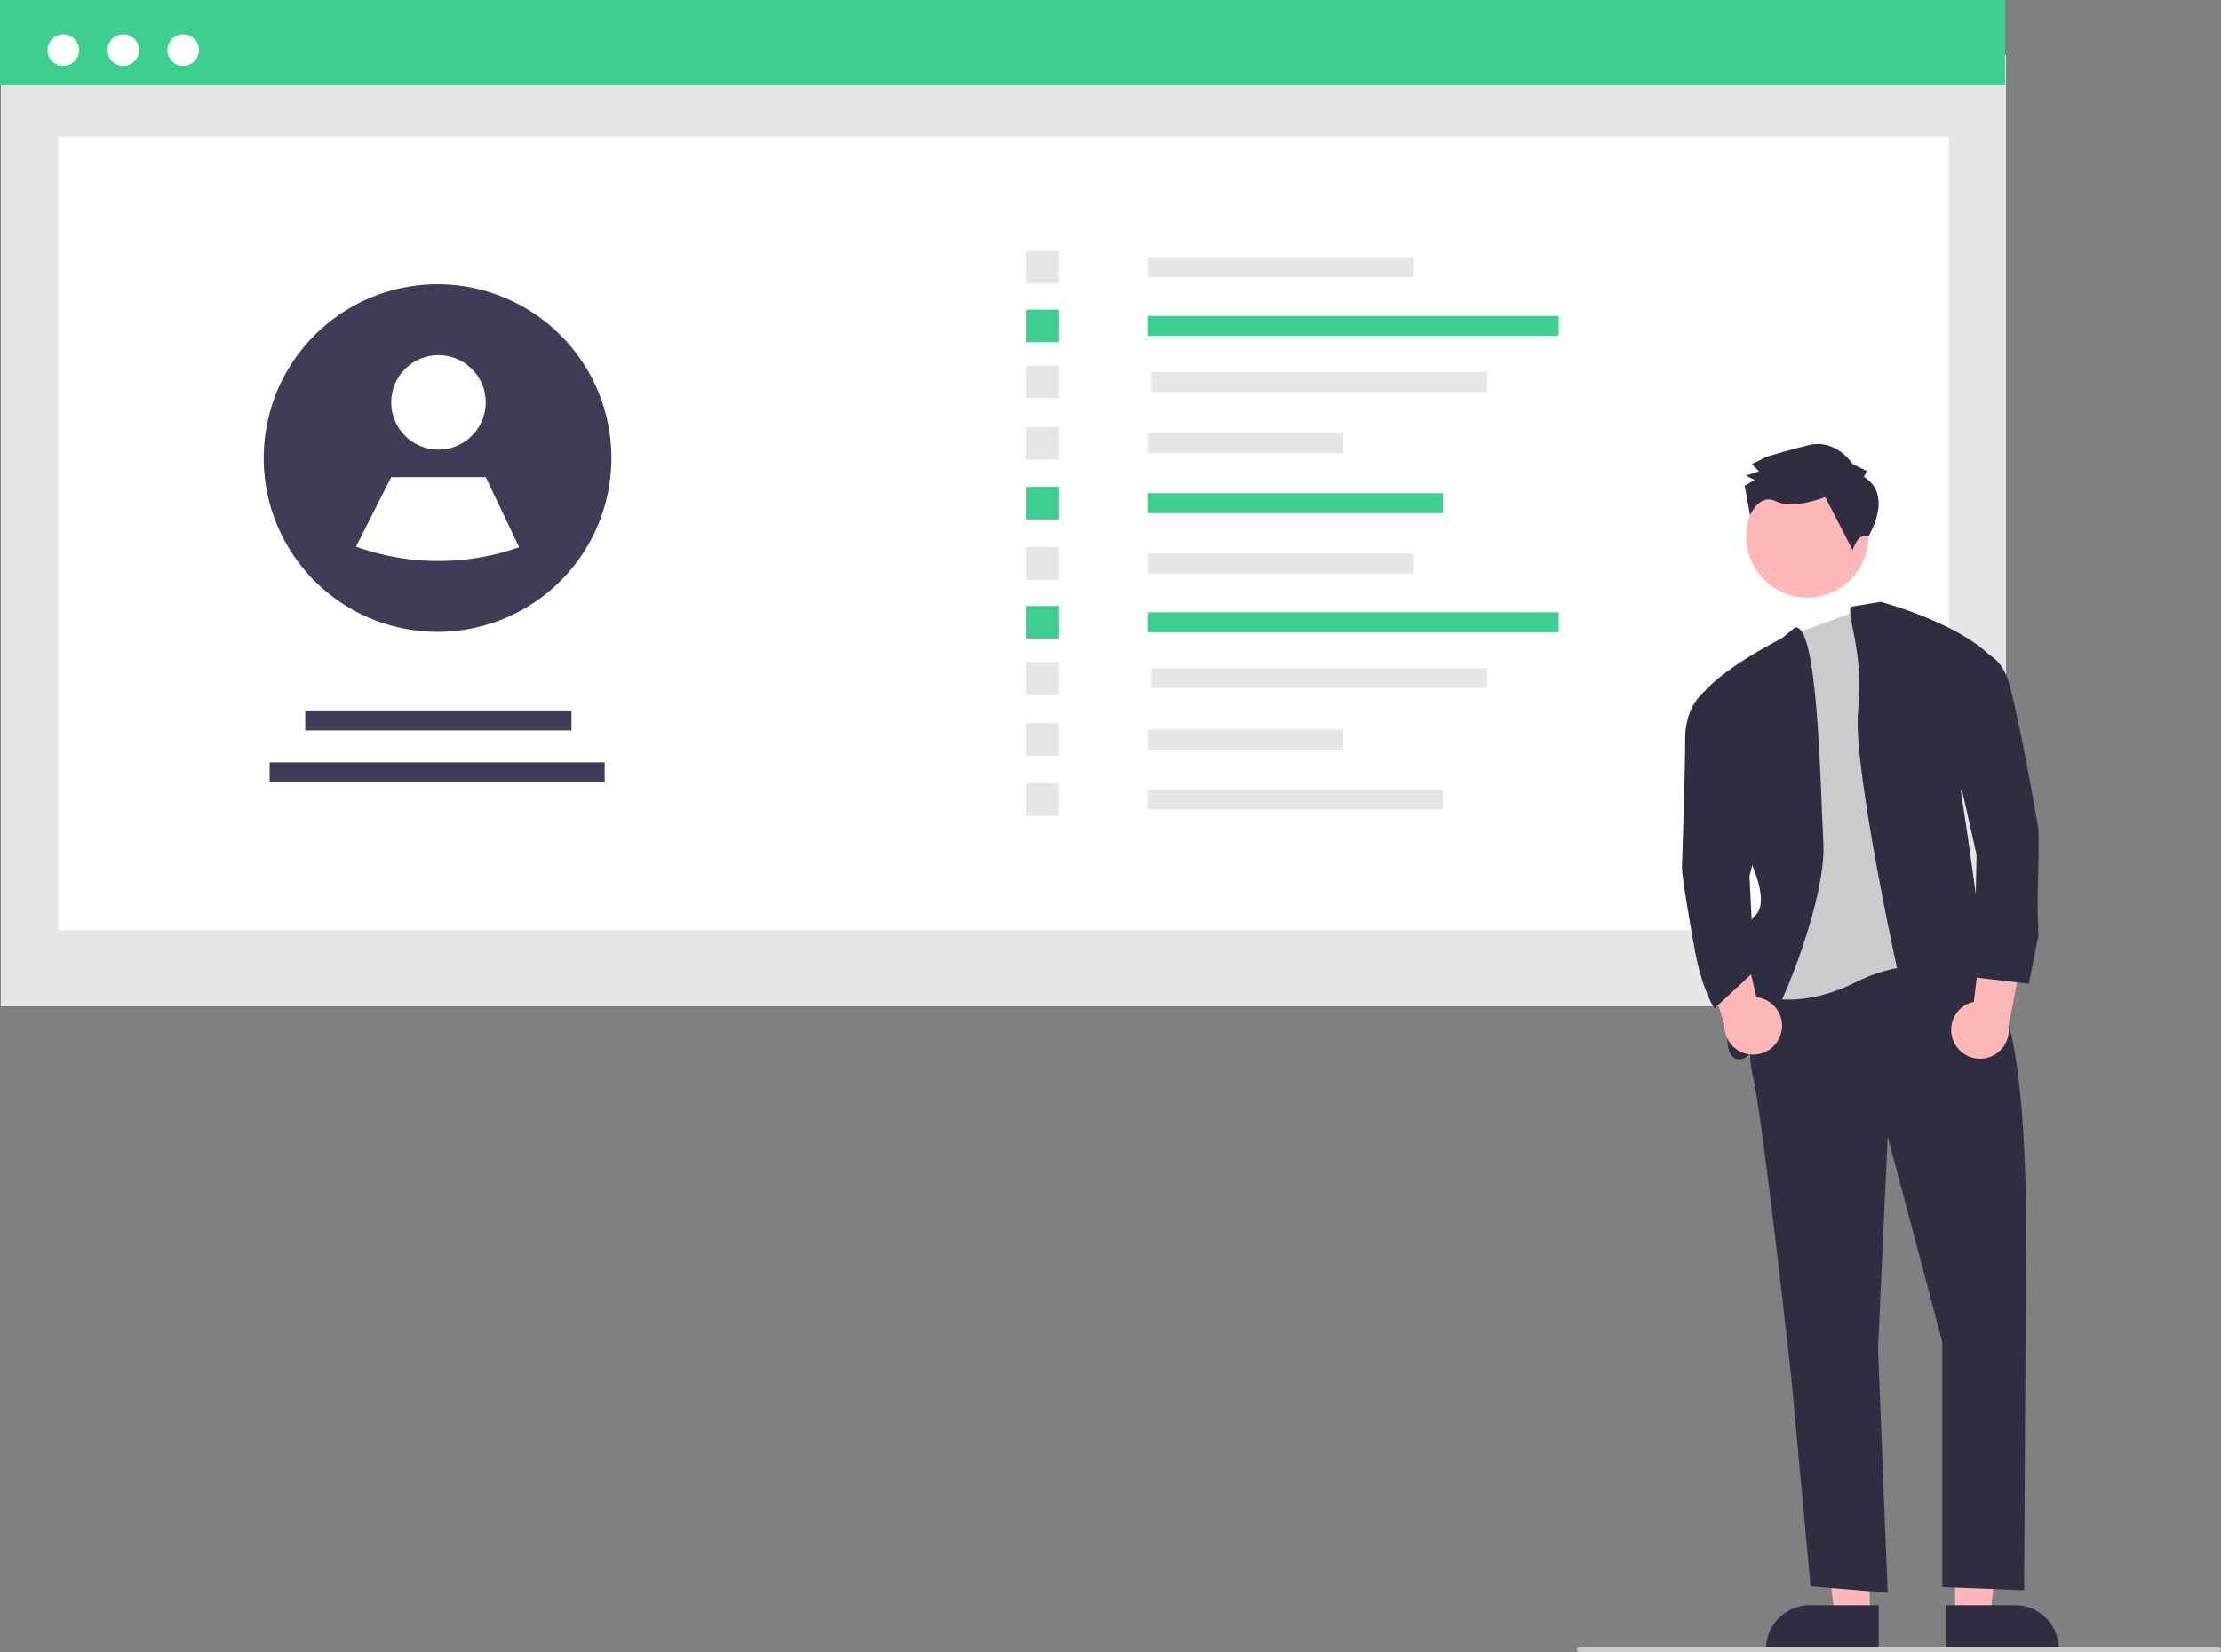 <svg xmlns="http://www.w3.org/2000/svg" data-name="Layer 1" width="779.32" height="579.944" viewBox="0 0 779.32 579.944" xmlns:xlink="http://www.w3.org/1999/xlink">
   <rect x="0" y="0" width="779.32" height="579.944" fill="#808080" stroke="none"/>
   <rect id="ab2e16f2-9798-47da-b25d-769524f3c86f" data-name="Rectangle 62" x="0.3" y="19.289" width="703.576" height="333.859" fill="#e6e6e6"/>
   <rect id="bf81c03f-68cf-4889-8697-1102f95f97bb" data-name="Rectangle 75" x="20.419" y="47.918" width="663.339" height="278.549" fill="#fff"/>
   <rect id="f065dccc-d150-492a-a09f-a7f3f89523f0" data-name="Rectangle 80" width="703.576" height="29.89" fill="#3ecf8e"/>
   <circle id="bdbbf39c-df25-4682-8b85-5a6af4a1bd14" data-name="Ellipse 90" cx="22.212" cy="17.576" r="5.54" fill="#fff"/>
   <circle id="abcd4292-0b1f-4102-9b5e-e8bbd87baabc" data-name="Ellipse 91" cx="43.24" cy="17.576" r="5.54" fill="#fff"/>
   <circle id="a3fb731e-8b3d-41ca-96f2-91600dc0b434" data-name="Ellipse 92" cx="64.269" cy="17.576" r="5.54" fill="#fff"/>
   <rect x="402.655" y="90.268" width="93.423" height="7.022" fill="#e6e6e6"/>
   <rect x="402.655" y="110.882" width="144.266" height="7.022" fill="#3ecf8e"/>
   <rect x="404.155" y="130.514" width="117.573" height="7.022" fill="#e6e6e6"/>
   <rect x="402.655" y="152.055" width="68.637" height="7.022" fill="#e6e6e6"/>
   <rect x="402.655" y="173.095" width="103.592" height="7.022" fill="#3ecf8e"/>
   <rect x="360.074" y="88.059" width="11.44" height="11.44" fill="#e6e6e6"/>
   <rect x="360.074" y="108.673" width="11.44" height="11.44" fill="#3ecf8e"/>
   <rect x="360.074" y="128.305" width="11.44" height="11.44" fill="#e6e6e6"/>
   <rect x="360.074" y="149.846" width="11.44" height="11.44" fill="#e6e6e6"/>
   <rect x="360.074" y="170.887" width="11.44" height="11.44" fill="#3ecf8e"/>
   <rect x="402.655" y="194.268" width="93.423" height="7.022" fill="#e6e6e6"/>
   <rect x="402.655" y="214.882" width="144.266" height="7.022" fill="#3ecf8e"/>
   <rect x="404.155" y="234.514" width="117.573" height="7.022" fill="#e6e6e6"/>
   <rect x="402.655" y="256.055" width="68.637" height="7.022" fill="#e6e6e6"/>
   <rect x="402.655" y="277.095" width="103.592" height="7.022" fill="#e6e6e6"/>
   <rect x="360.074" y="192.059" width="11.44" height="11.44" fill="#e6e6e6"/>
   <rect x="360.074" y="212.673" width="11.44" height="11.44" fill="#3ecf8e"/>
   <rect x="360.074" y="232.305" width="11.44" height="11.44" fill="#e6e6e6"/>
   <rect x="360.074" y="253.846" width="11.44" height="11.44" fill="#e6e6e6"/>
   <rect x="360.074" y="274.887" width="11.44" height="11.44" fill="#e6e6e6"/>
   <rect x="107.112" y="249.347" width="93.423" height="7.022" fill="#3f3d56"/>
   <rect x="94.612" y="267.593" width="117.573" height="7.022" fill="#3f3d56"/>
   <path d="M424.884,320.798a61.022,61.022,0,0,1-89.925,53.721l-.012-.012a61.004,61.004,0,1,1,89.936-53.71Z" transform="translate(-210.34 -160.028)" fill="#3f3d56"/>
   <circle cx="153.855" cy="141.226" r="16.583" fill="#fff"/>
   <path d="M392.51,352.1a85.471,85.471,0,0,1-57.239-.222l-.012-.008,12.354-24.386h33.165Z" transform="translate(-210.34 -160.028)" fill="#fff"/>
   <polygon points="656.072 567.394 643.813 567.394 637.98 520.106 656.075 520.107 656.072 567.394" fill="#ffb7b7"/>
   <path d="M869.539,739.306l-39.531-.001v-.5a15.387,15.387,0,0,1,15.386-15.386h.001l24.144.001Z" transform="translate(-210.34 -160.028)" fill="#2f2e41"/>
   <polygon points="686.016 567.394 698.276 567.394 704.108 520.106 686.014 520.107 686.016 567.394" fill="#ffb7b7"/>
   <path d="M893.229,723.42l24.144-.001h.001a15.387,15.387,0,0,1,15.386,15.386v.5l-39.531.001Z" transform="translate(-210.34 -160.028)" fill="#2f2e41"/>
   <circle cx="844.498" cy="348.347" r="21.428" transform="translate(-53.567 789.616) rotate(-63.58)" fill="#ffb7b7"/>
   <path d="M828.719,495.759s-6.767,28.195-3.383,41.728,13.534,106.013,13.534,106.013l6.767,73.307,27.067,2.256L869.32,633.35l3.383-74.435,19.173,72.179v85.968l28.706,1.128.617-111.907s2.256-87.968-12.406-99.246-16.917-13.534-16.917-13.534Z" transform="translate(-210.34 -160.028)" fill="#2f2e41"/>
   <path d="M869.58,371.701l25.679,13.534,3.383,117.291s-14.661-9.022-37.217,2.256-37.217,3.383-37.217,3.383l13.534-50.751-5.639-67.668,8.065-7.32Z" transform="translate(-210.34 -160.028)" fill="#cbcbcb"/>
   <path d="M840.17,380.291l-4.685,3.816s-29.323,14.661-30.451,24.812l20.3,55.262s5.639,12.406,1.128,16.917-9.022,15.789-7.895,21.428-6.767,29.323,2.256,29.323,30.451-54.134,29.323-75.562S848.239,378.73,840.17,380.291Z" transform="translate(-210.34 -160.028)" fill="#2f2e41"/>
   <path d="M859.884,372.972l10.33-1.719s38.345,10.15,43.984,27.067l-15.789,39.473s11.278,72.179,7.895,72.179h-3.383s9.022,6.767,3.383,9.022-19.173,20.3-22.556,12.406-23.684-101.502-21.428-121.802S857.881,375.099,859.884,372.972Z" transform="translate(-210.34 -160.028)" fill="#2f2e41"/>
   <path d="M864.367,327.366l1.004-2.02-5.05-2.509s-5.571-9.065-15.652-6.517-14.616,4.072-14.616,4.072l-5.037,2.535,2.528,2.515-4.535,1.525,3.03,1.505-3.525,2.026,1.898,10.388s3.152-7.879,9.212-4.868,17.145-1.556,17.145-1.556l9.63,18.637s1.987-6.533,5.529-4.791C865.926,348.307,874.976,333.896,864.367,327.366Z" transform="translate(-210.34 -160.028)" fill="#2f2e41"/>
   <path d="M895.736,525.265a10.056,10.056,0,0,1,7.187-13.642l4.341-35.47,14.146,12.031-6.291,31.839a10.11,10.11,0,0,1-19.383,5.243Z" transform="translate(-210.34 -160.028)" fill="#ffb7b7"/>
   <path d="M835.234,522.824a10.056,10.056,0,0,0-8.593-12.803l-8.078-34.81L805.773,488.674l9.632,30.992A10.11,10.11,0,0,0,835.234,522.824Z" transform="translate(-210.34 -160.028)" fill="#ffb7b7"/>
   <path d="M896.281,389.129s14.661-5.639,19.173,11.278S925.604,451.158,925.604,451.158c.28,18.814-.72,18.814,0,37.217l-3.383,16.917-19.173-2.256.836-43.065-9.859-43.776Z" transform="translate(-210.34 -160.028)" fill="#2f2e41"/>
   <path d="M815.185,402.152l-6.951.744s-6.582,4.895-6.582,16.173-1.128,45.112-1.128,45.112-.64.792,4.511,29.323c2.511,13.906,6.849,20.469,6.849,20.469l14-13-1.677-33.408,4.511-18.045Z" transform="translate(-210.34 -160.028)" fill="#2f2e41"/>
   <path d="M988.66,739.972h-224a1,1,0,0,1,0-2h224a1,1,0,0,1,0,2Z" transform="translate(-210.34 -160.028)" fill="#cbcbcb"/>
</svg>
